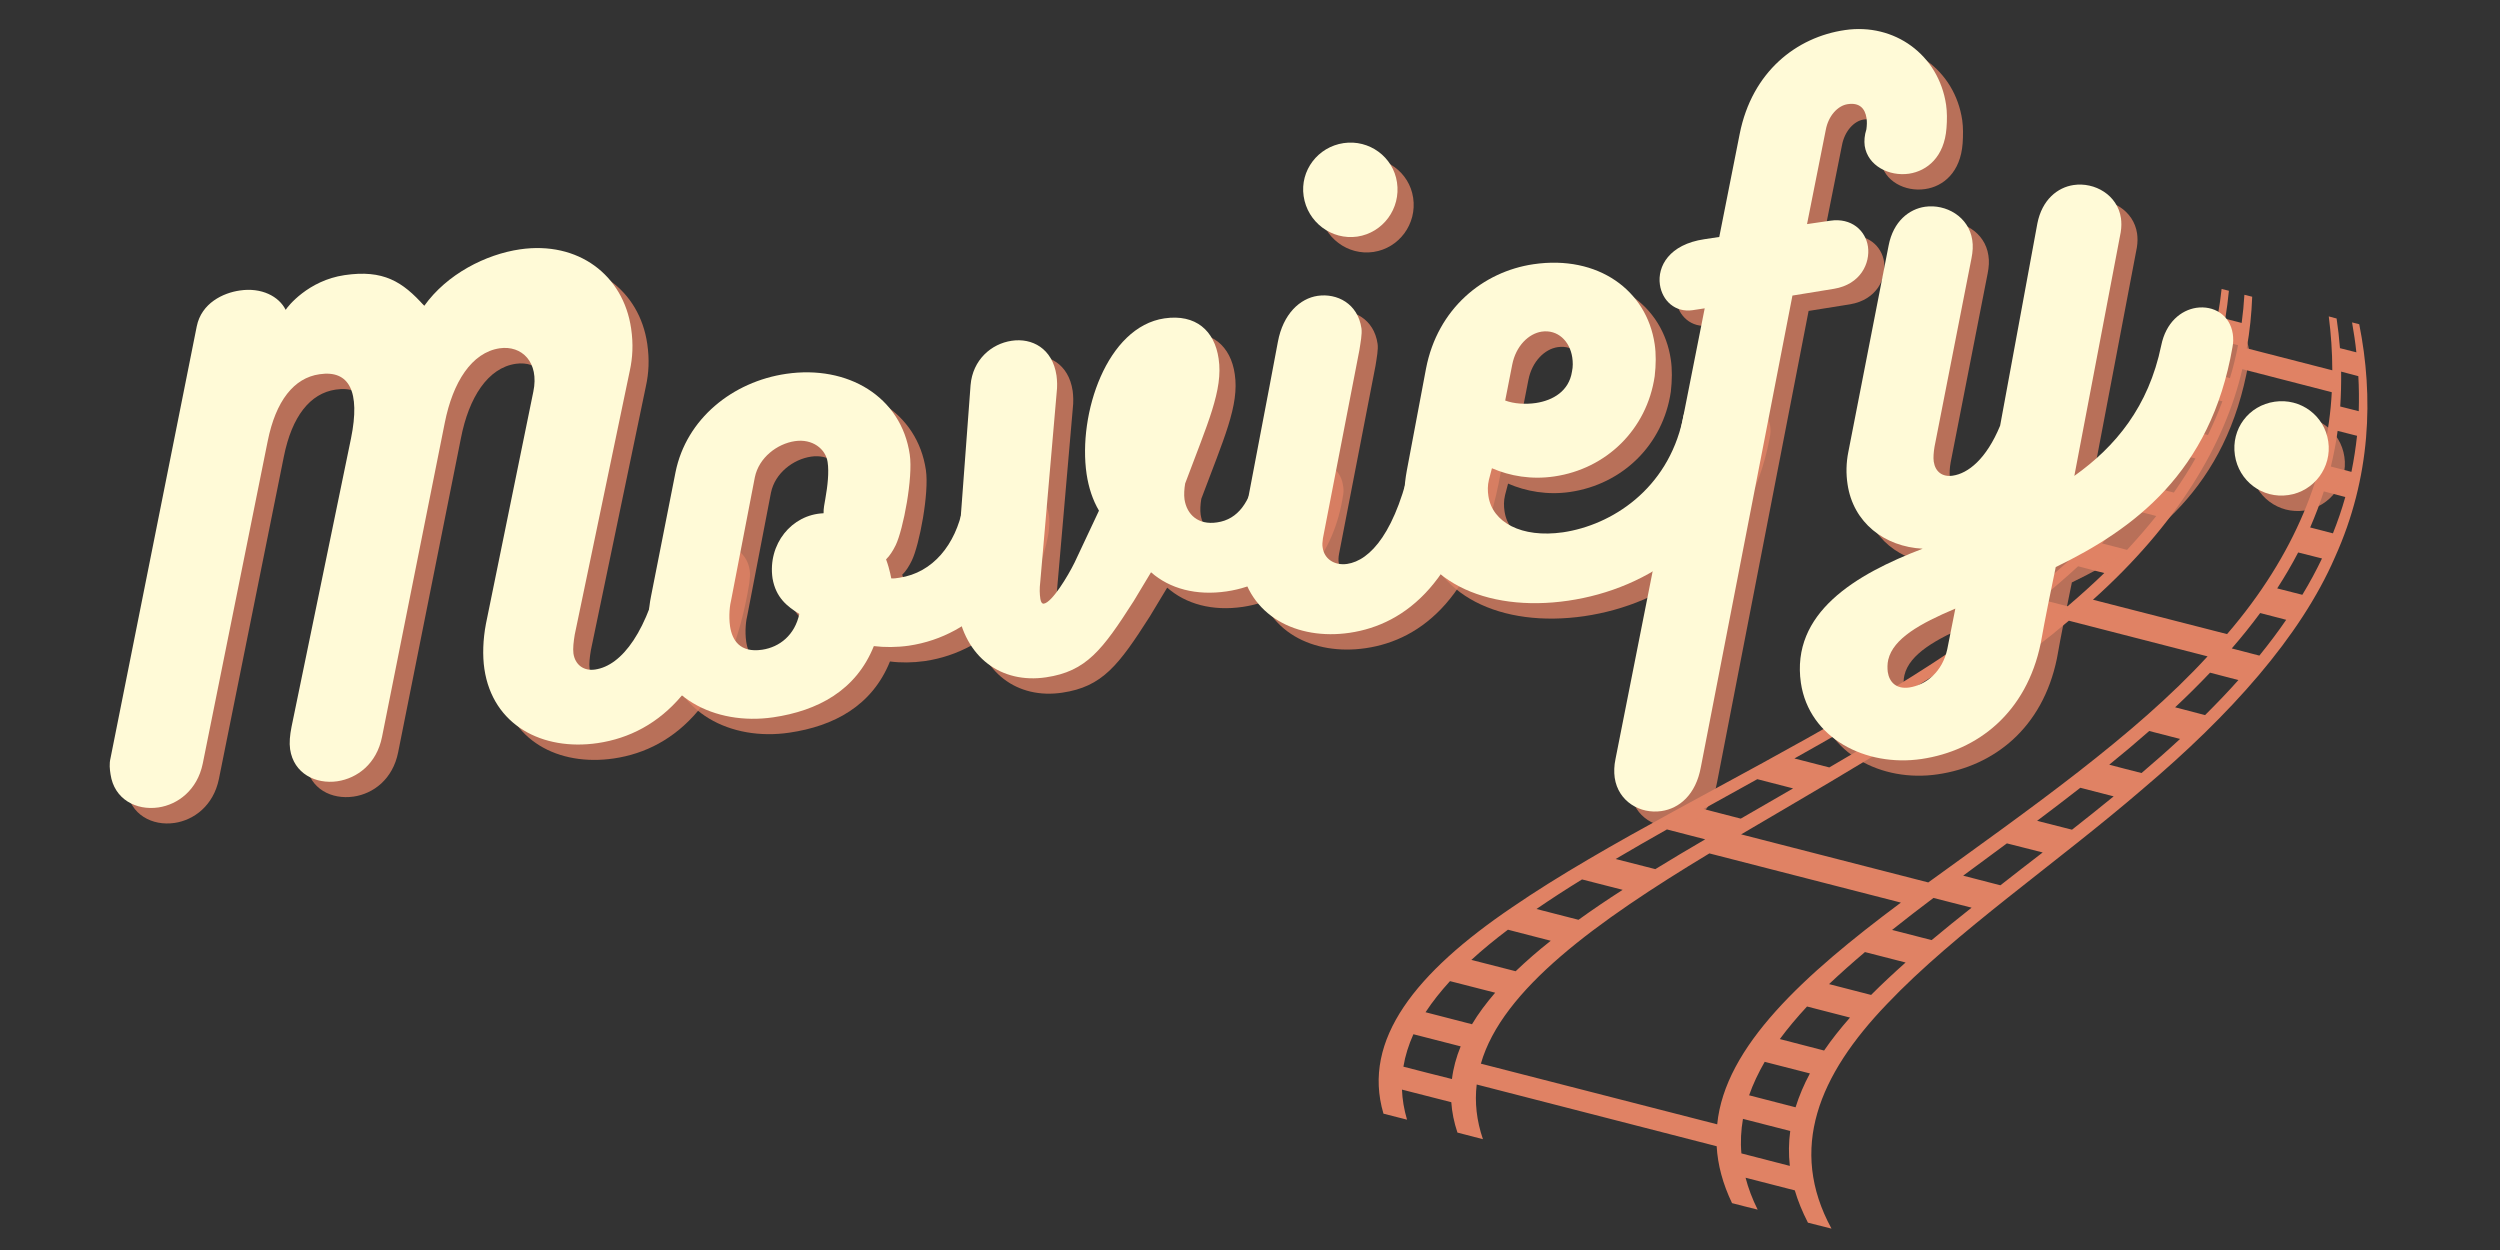<svg xmlns="http://www.w3.org/2000/svg" xmlns:xlink="http://www.w3.org/1999/xlink" width="100" zoomAndPan="magnify" viewBox="0 0 75 37.5" height="50" preserveAspectRatio="xMidYMid meet" version="1.0"><rect x="0" y="0" width="75" height="37.5" fill="#333333" stroke="none"/><defs><clipPath id="0241174dbd"><path d="M 41.238 8.543 L 71.023 8.543 L 71.023 36.977 L 41.238 36.977 Z M 41.238 8.543 " clip-rule="nonzero"/></clipPath><clipPath id="8aa5e763d2"><path d="M 38.648 11.852 L 70.789 8.195 L 73.805 34.719 L 41.66 38.371 Z M 38.648 11.852 " clip-rule="nonzero"/></clipPath><clipPath id="dc71088f72"><path d="M 38.648 11.852 L 70.789 8.195 L 73.805 34.719 L 41.66 38.371 Z M 38.648 11.852 " clip-rule="nonzero"/></clipPath></defs><g clip-path="url(#0241174dbd)"><g clip-path="url(#8aa5e763d2)"><g clip-path="url(#dc71088f72)"><path fill="#e08264" d="M 67.141 10.355 C 67.078 10.684 67 11.012 66.898 11.344 C 66.715 11.297 66.531 11.25 66.348 11.203 C 66.457 10.871 66.547 10.547 66.625 10.223 C 66.797 10.27 66.969 10.312 67.141 10.355 Z M 69.953 11.766 C 69.836 14.129 68.863 16.641 66.812 19.023 C 65.473 18.68 64.129 18.336 62.789 17.992 C 65.316 15.727 66.746 13.336 67.27 11.074 C 68.164 11.305 69.059 11.535 69.953 11.766 Z M 70.75 11.285 C 70.77 11.629 70.773 11.98 70.762 12.336 C 70.578 12.289 70.391 12.242 70.207 12.195 C 70.23 11.844 70.238 11.496 70.234 11.148 C 70.406 11.195 70.578 11.238 70.75 11.285 Z M 70.711 13.074 C 70.672 13.434 70.617 13.793 70.543 14.156 C 70.336 14.102 70.133 14.051 69.926 13.996 C 70.012 13.641 70.082 13.281 70.129 12.926 C 70.324 12.977 70.516 13.023 70.711 13.074 Z M 70.359 14.91 C 70.258 15.273 70.133 15.637 69.988 16 C 69.762 15.941 69.531 15.883 69.305 15.824 C 69.461 15.465 69.598 15.102 69.715 14.742 C 69.93 14.797 70.145 14.852 70.359 14.91 Z M 69.66 16.754 C 69.484 17.121 69.289 17.484 69.07 17.844 C 68.816 17.781 68.566 17.715 68.316 17.652 C 68.547 17.293 68.758 16.934 68.945 16.574 C 69.184 16.633 69.422 16.695 69.66 16.754 Z M 68.586 18.594 C 68.34 18.953 68.07 19.312 67.781 19.668 C 67.504 19.598 67.23 19.523 66.953 19.453 C 67.258 19.102 67.543 18.746 67.805 18.391 C 68.062 18.457 68.324 18.527 68.586 18.594 Z M 67.152 20.402 C 66.84 20.754 66.504 21.102 66.152 21.453 C 65.852 21.375 65.555 21.297 65.254 21.219 C 65.621 20.875 65.969 20.531 66.301 20.18 C 66.582 20.254 66.867 20.328 67.152 20.402 Z M 65.402 22.168 C 65.031 22.512 64.645 22.852 64.246 23.191 C 63.922 23.109 63.598 23.027 63.277 22.941 C 63.688 22.609 64.09 22.27 64.477 21.93 C 64.785 22.008 65.094 22.09 65.402 22.168 Z M 63.41 23.891 C 63 24.227 62.582 24.559 62.16 24.891 C 61.812 24.801 61.461 24.715 61.113 24.625 C 61.551 24.297 61.984 23.965 62.41 23.633 C 62.742 23.719 63.074 23.805 63.41 23.891 Z M 61.281 25.574 C 60.855 25.902 60.43 26.23 60.012 26.559 C 59.637 26.461 59.266 26.367 58.895 26.27 C 59.328 25.949 59.766 25.625 60.207 25.301 C 60.562 25.391 60.922 25.484 61.281 25.574 Z M 59.148 27.23 C 58.738 27.555 58.336 27.879 57.949 28.203 C 57.555 28.102 57.156 28 56.762 27.898 C 57.164 27.578 57.578 27.258 58.004 26.938 C 58.387 27.035 58.77 27.133 59.148 27.23 Z M 57.168 28.875 C 56.805 29.199 56.457 29.523 56.133 29.848 C 55.715 29.742 55.293 29.633 54.871 29.523 C 55.211 29.203 55.57 28.883 55.949 28.562 C 56.355 28.664 56.762 28.77 57.168 28.875 Z M 55.5 30.527 C 55.211 30.855 54.949 31.184 54.723 31.516 C 54.281 31.402 53.836 31.289 53.395 31.172 C 53.637 30.844 53.91 30.52 54.211 30.195 C 54.641 30.305 55.07 30.414 55.5 30.527 Z M 54.297 32.203 C 54.117 32.539 53.973 32.879 53.867 33.219 C 53.402 33.098 52.938 32.98 52.473 32.859 C 52.59 32.523 52.75 32.188 52.941 31.855 C 53.395 31.973 53.848 32.09 54.297 32.203 Z M 53.707 33.93 C 53.66 34.273 53.656 34.625 53.695 34.977 C 53.211 34.852 52.727 34.727 52.242 34.602 C 52.211 34.254 52.23 33.906 52.289 33.566 C 52.762 33.688 53.234 33.809 53.707 33.93 Z M 44.426 31.91 C 45.066 29.68 47.895 27.648 51.281 25.602 C 53.195 26.094 55.113 26.586 57.027 27.078 C 54.117 29.246 51.746 31.395 51.516 33.73 C 49.152 33.125 46.789 32.516 44.426 31.91 Z M 42.102 32 C 42.156 31.672 42.258 31.348 42.402 31.027 C 42.875 31.148 43.348 31.27 43.82 31.391 C 43.688 31.715 43.598 32.043 43.559 32.371 C 43.07 32.25 42.586 32.125 42.102 32 Z M 42.766 30.367 C 42.973 30.051 43.219 29.742 43.5 29.434 C 43.953 29.547 44.406 29.664 44.855 29.781 C 44.586 30.094 44.352 30.406 44.16 30.727 C 43.695 30.605 43.23 30.488 42.766 30.367 Z M 44.141 28.797 C 44.473 28.492 44.84 28.191 45.238 27.891 C 45.664 28 46.094 28.113 46.523 28.223 C 46.141 28.523 45.789 28.832 45.469 29.137 C 45.027 29.023 44.586 28.91 44.141 28.797 Z M 46.094 27.27 C 46.527 26.973 46.984 26.676 47.461 26.383 C 47.867 26.484 48.273 26.59 48.68 26.695 C 48.215 26.992 47.773 27.293 47.355 27.594 C 46.934 27.488 46.516 27.379 46.094 27.27 Z M 48.469 25.77 C 48.969 25.473 49.484 25.18 50.008 24.883 C 50.391 24.98 50.773 25.082 51.156 25.18 C 50.645 25.477 50.145 25.777 49.66 26.074 C 49.262 25.973 48.867 25.871 48.469 25.77 Z M 51.105 24.27 C 51.641 23.973 52.18 23.676 52.719 23.375 C 53.074 23.469 53.434 23.559 53.793 23.652 C 53.266 23.957 52.742 24.258 52.223 24.559 C 51.852 24.461 51.477 24.367 51.105 24.27 Z M 53.832 22.754 C 54.371 22.453 54.906 22.148 55.43 21.844 C 55.762 21.93 56.098 22.016 56.43 22.102 C 55.922 22.41 55.402 22.719 54.879 23.023 C 54.531 22.934 54.184 22.844 53.832 22.754 Z M 56.508 21.207 C 57.02 20.895 57.52 20.582 58.008 20.27 C 58.316 20.348 58.625 20.426 58.938 20.508 C 58.465 20.824 57.977 21.141 57.477 21.453 C 57.152 21.371 56.832 21.289 56.508 21.207 Z M 62.066 18.621 C 63.453 18.977 64.84 19.332 66.227 19.691 C 64.051 22.066 60.84 24.305 57.848 26.473 C 55.977 25.992 54.105 25.512 52.234 25.031 C 55.707 22.988 59.414 20.879 62.066 18.621 Z M 58.996 19.613 C 59.461 19.297 59.91 18.973 60.34 18.652 C 60.625 18.723 60.91 18.797 61.195 18.871 C 60.777 19.199 60.344 19.523 59.895 19.844 C 59.594 19.766 59.293 19.691 58.996 19.613 Z M 61.203 17.977 C 61.602 17.648 61.984 17.32 62.344 16.988 C 62.605 17.059 62.867 17.125 63.129 17.191 C 62.781 17.527 62.414 17.859 62.027 18.188 C 61.75 18.117 61.477 18.047 61.203 17.977 Z M 63.059 16.301 C 63.387 15.969 63.691 15.633 63.977 15.297 C 64.215 15.359 64.453 15.418 64.688 15.48 C 64.418 15.82 64.125 16.156 63.812 16.496 C 63.562 16.43 63.309 16.367 63.059 16.301 Z M 64.531 14.602 C 64.785 14.262 65.012 13.926 65.219 13.59 C 65.434 13.645 65.648 13.699 65.863 13.754 C 65.672 14.094 65.453 14.434 65.215 14.777 C 64.988 14.719 64.758 14.66 64.531 14.602 Z M 65.617 12.891 C 65.797 12.555 65.953 12.223 66.09 11.887 C 66.281 11.938 66.477 11.988 66.672 12.039 C 66.547 12.375 66.402 12.711 66.238 13.051 C 66.031 12.996 65.824 12.945 65.617 12.891 Z M 66.867 8.723 C 66.793 8.703 66.723 8.688 66.648 8.668 C 66.438 10.672 65.617 12.906 63.746 15.094 C 61.914 17.285 58.965 19.41 55.512 21.406 C 52.09 23.41 48.176 25.289 45.352 27.227 C 42.504 29.16 40.844 31.18 41.504 33.41 C 41.742 33.469 41.977 33.531 42.211 33.59 C 42.121 33.285 42.07 32.984 42.059 32.688 C 42.551 32.812 43.047 32.938 43.539 33.066 C 43.559 33.367 43.621 33.672 43.723 33.977 C 43.977 34.043 44.23 34.109 44.488 34.176 C 44.297 33.617 44.238 33.07 44.301 32.535 C 46.699 33.152 49.102 33.77 51.5 34.387 C 51.531 34.945 51.684 35.516 51.961 36.094 C 52.219 36.16 52.473 36.227 52.73 36.289 C 52.57 35.969 52.449 35.648 52.367 35.332 C 52.859 35.457 53.352 35.586 53.844 35.711 C 53.938 36.031 54.07 36.352 54.238 36.68 C 54.473 36.738 54.711 36.801 54.945 36.859 C 53.641 34.465 54.559 32.254 56.613 30.117 C 58.645 27.977 61.715 25.883 64.293 23.66 C 66.906 21.449 69.012 19.109 70.051 16.711 C 71.129 14.324 71.211 11.898 70.777 9.727 C 70.707 9.711 70.633 9.691 70.562 9.672 C 70.613 9.969 70.66 10.266 70.691 10.57 C 70.527 10.527 70.363 10.488 70.199 10.445 C 70.176 10.145 70.141 9.844 70.098 9.555 C 70.02 9.531 69.941 9.512 69.863 9.492 C 69.93 10.02 69.969 10.559 69.969 11.109 C 69.113 10.891 68.258 10.668 67.402 10.449 C 67.496 9.922 67.547 9.406 67.566 8.902 C 67.488 8.883 67.41 8.863 67.332 8.844 C 67.316 9.121 67.289 9.402 67.25 9.688 C 67.086 9.645 66.922 9.602 66.758 9.562 C 66.805 9.277 66.84 9 66.867 8.723 " fill-opacity="1" fill-rule="nonzero"/></g></g></g><path fill="#e08264" d="M 20.375 17.297 C 19.93 19.406 19.141 20.43 18.336 20.547 C 17.992 20.598 17.738 20.41 17.688 20.066 C 17.668 19.914 17.691 19.719 17.727 19.504 L 19.379 11.578 C 19.461 11.199 19.488 10.797 19.418 10.316 C 19.184 8.711 17.828 7.688 16.086 7.941 C 15.059 8.094 13.891 8.684 13.211 9.637 C 12.562 8.914 11.984 8.543 10.82 8.715 C 9.727 8.875 9.109 9.664 9.055 9.758 C 8.855 9.352 8.328 9.078 7.676 9.176 C 7.184 9.246 6.527 9.555 6.387 10.254 L 3.797 23.203 C 3.754 23.383 3.777 23.539 3.801 23.691 C 3.91 24.445 4.57 24.785 5.238 24.688 C 5.82 24.602 6.402 24.168 6.566 23.375 L 8.516 13.695 C 8.758 12.492 9.301 11.801 10.07 11.688 C 10.961 11.555 11.301 12.203 11.016 13.609 L 9.23 22.266 C 9.18 22.52 9.16 22.75 9.188 22.938 C 9.297 23.672 9.953 23.992 10.605 23.898 C 11.203 23.812 11.785 23.375 11.945 22.566 L 13.828 13.145 C 14.066 11.922 14.637 11.035 15.473 10.914 C 16.141 10.816 16.668 11.332 16.484 12.215 L 15.062 19.176 C 14.973 19.645 14.957 20.137 15.016 20.527 C 15.266 22.219 16.758 22.996 18.414 22.754 C 20.293 22.477 21.91 20.984 22.48 17.496 C 22.492 17.355 22.512 17.23 22.492 17.109 C 22.406 16.512 21.844 16.246 21.328 16.32 C 20.883 16.387 20.496 16.703 20.375 17.297 Z M 20.375 17.297 " fill-opacity="0.769" fill-rule="nonzero"/><path fill="#e08264" d="M 27.223 17.812 C 27.223 17.832 27.184 17.559 27.066 17.242 C 27.176 17.141 27.273 16.984 27.355 16.816 C 27.582 16.348 27.879 14.785 27.777 14.102 C 27.52 12.359 25.914 11.406 24.07 11.676 C 22.465 11.91 21.074 13.023 20.75 14.625 L 20.02 18.328 C 19.926 18.777 19.922 19.215 19.977 19.59 C 20.238 21.387 21.934 22.238 23.68 21.98 C 25.012 21.785 26.16 21.18 26.699 19.844 C 27.02 19.887 27.387 19.883 27.746 19.832 C 29.762 19.535 31.141 17.867 31.457 15.988 C 31.48 15.793 31.492 15.617 31.469 15.461 C 31.375 14.828 30.863 14.539 30.367 14.613 C 29.902 14.68 29.465 15.023 29.371 15.684 C 29.148 16.797 28.473 17.648 27.465 17.797 C 27.395 17.805 27.293 17.82 27.223 17.812 Z M 25.246 15.414 C 25.219 15.574 25.188 15.719 25.191 15.859 C 24.234 15.895 23.512 16.785 23.66 17.812 C 23.762 18.391 24.098 18.656 24.461 18.883 C 24.328 19.512 23.875 19.875 23.348 19.953 C 22.68 20.051 22.449 19.664 22.387 19.254 C 22.34 18.93 22.379 18.609 22.426 18.43 L 23.129 14.781 C 23.25 14.188 23.801 13.777 24.332 13.699 C 24.859 13.621 25.254 13.93 25.312 14.324 C 25.359 14.629 25.312 15.039 25.246 15.414 Z M 25.246 15.414 " fill-opacity="0.769" fill-rule="nonzero"/><path fill="#e08264" d="M 38.16 14.672 C 37.988 15.52 37.629 16.043 36.996 16.137 C 36.434 16.219 36.09 15.902 36.02 15.441 C 36 15.305 36.012 15.129 36.039 14.965 C 36.715 13.156 37.184 12.164 37.043 11.223 C 36.922 10.387 36.359 9.875 35.418 10.012 C 33.691 10.266 32.816 12.871 33.082 14.684 C 33.145 15.094 33.266 15.461 33.453 15.781 L 32.723 17.34 C 32.52 17.754 32.043 18.539 31.801 18.574 C 31.75 18.582 31.711 18.535 31.695 18.434 C 31.672 18.277 31.668 18.121 31.691 17.926 L 32.184 12.25 C 32.207 12.055 32.199 11.879 32.18 11.727 C 32.059 10.906 31.438 10.598 30.836 10.684 C 30.223 10.773 29.664 11.258 29.602 12.016 L 29.172 17.773 C 29.148 18.09 29.16 18.402 29.199 18.676 C 29.422 20.195 30.531 20.977 31.863 20.781 C 33.078 20.602 33.559 19.957 34.496 18.492 L 35.016 17.629 C 35.578 18.125 36.375 18.34 37.281 18.207 C 38.941 17.961 40.023 16.668 40.297 14.832 C 40.316 14.723 40.305 14.637 40.289 14.551 C 40.207 13.988 39.629 13.723 39.098 13.801 C 38.652 13.867 38.258 14.152 38.16 14.672 Z M 38.16 14.672 " fill-opacity="0.769" fill-rule="nonzero"/><path fill="#e08264" d="M 41.203 7.559 C 41.973 7.445 42.512 6.719 42.395 5.934 C 42.281 5.164 41.559 4.645 40.793 4.754 C 40.023 4.867 39.48 5.574 39.594 6.344 C 39.707 7.133 40.434 7.672 41.203 7.559 Z M 40.172 16.613 L 41.266 10.969 C 41.301 10.738 41.352 10.484 41.328 10.316 C 41.219 9.562 40.594 9.254 40.016 9.34 C 39.484 9.418 38.977 9.875 38.82 10.719 C 38.508 12.406 38.09 14.543 37.777 16.215 C 37.723 16.57 37.652 17.051 37.695 17.344 C 37.934 18.949 39.402 19.676 40.973 19.445 C 42.648 19.199 44.344 17.902 45.02 14.191 C 45.039 14.082 45.043 13.977 45.027 13.875 C 44.949 13.348 44.387 13.098 43.875 13.172 C 43.414 13.238 42.988 13.547 42.859 14.105 C 42.383 16.445 41.582 17.277 40.898 17.379 C 40.504 17.438 40.211 17.219 40.164 16.895 C 40.148 16.809 40.152 16.719 40.172 16.613 Z M 40.172 16.613 " fill-opacity="0.769" fill-rule="nonzero"/><path fill="#e08264" d="M 50.965 13.059 C 50.504 15.148 48.828 16.215 47.375 16.43 C 46.125 16.613 45.254 16.129 45.137 15.344 C 45.113 15.188 45.109 15.031 45.152 14.852 L 45.242 14.508 C 45.781 14.742 46.426 14.859 47.109 14.758 C 48.668 14.527 49.891 13.355 50.125 11.75 C 50.164 11.41 50.168 11.078 50.125 10.789 C 49.887 9.164 48.422 8.105 46.492 8.387 C 44.969 8.613 43.613 9.719 43.266 11.516 L 42.688 14.586 C 42.609 15.016 42.586 15.438 42.645 15.832 C 42.941 17.863 45.039 18.848 47.535 18.484 C 49.91 18.133 52.441 16.578 53.09 13.148 C 53.121 13.004 53.121 12.879 53.105 12.777 C 53.027 12.25 52.508 12.027 51.996 12.102 C 51.516 12.172 51.039 12.504 50.965 13.059 Z M 46.734 10.414 C 47.215 10.344 47.578 10.691 47.652 11.188 C 47.672 11.324 47.676 11.461 47.645 11.605 C 47.555 12.195 47.074 12.477 46.559 12.551 C 46.234 12.598 45.902 12.578 45.641 12.477 L 45.852 11.398 C 45.961 10.84 46.344 10.469 46.734 10.414 Z M 46.734 10.414 " fill-opacity="0.769" fill-rule="nonzero"/><path fill="#e08264" d="M 51.625 9.711 L 48.949 23.234 C 48.906 23.43 48.902 23.625 48.926 23.797 C 49.031 24.512 49.695 24.887 50.328 24.793 C 50.859 24.715 51.359 24.312 51.512 23.469 L 54.258 9.328 L 55.504 9.129 C 56.305 8.992 56.594 8.355 56.523 7.859 C 56.453 7.383 56.027 6.992 55.395 7.082 L 54.695 7.184 L 55.258 4.363 C 55.336 3.934 55.621 3.629 55.91 3.586 C 56.27 3.535 56.438 3.719 56.48 4.008 C 56.496 4.109 56.492 4.215 56.477 4.34 C 56.418 4.523 56.406 4.684 56.426 4.836 C 56.516 5.434 57.156 5.762 57.754 5.672 C 58.301 5.594 58.816 5.168 58.879 4.301 C 58.895 4.055 58.898 3.828 58.867 3.605 C 58.645 2.102 57.316 1.145 55.832 1.363 C 54.379 1.578 53.047 2.609 52.672 4.48 L 52.062 7.57 L 51.617 7.637 C 50.559 7.793 50.203 8.457 50.281 9.004 C 50.352 9.48 50.738 9.844 51.266 9.766 Z M 51.625 9.711 " fill-opacity="0.769" fill-rule="nonzero"/><path fill="#e08264" d="M 58.52 13.871 L 59.629 8.207 C 59.668 8.012 59.68 7.836 59.652 7.664 C 59.551 6.961 58.863 6.574 58.234 6.668 C 57.754 6.738 57.285 7.102 57.145 7.82 L 55.938 14.004 C 55.867 14.344 55.863 14.68 55.91 14.984 C 56.078 16.148 57.023 16.863 58.164 16.926 C 56.148 17.691 54.207 18.848 54.512 20.953 C 54.758 22.609 56.457 23.477 58.129 23.23 C 59.82 22.984 61.277 21.844 61.707 19.758 C 61.84 19.004 62.004 18.211 62.156 17.473 C 64.488 16.348 66.805 14.645 67.457 10.883 C 67.488 10.738 67.484 10.598 67.469 10.48 C 67.383 9.898 66.887 9.621 66.375 9.699 C 65.914 9.766 65.461 10.129 65.32 10.828 C 64.941 12.668 63.949 13.859 62.715 14.738 L 64.105 7.43 C 64.133 7.27 64.129 7.129 64.113 7.008 C 64.012 6.309 63.324 5.922 62.691 6.012 C 62.215 6.082 61.746 6.449 61.605 7.168 L 60.488 13.23 C 60.074 14.234 59.527 14.664 59.066 14.734 C 58.758 14.777 58.543 14.617 58.496 14.309 C 58.48 14.191 58.492 14.031 58.52 13.871 Z M 59.145 18.719 L 58.902 19.941 C 58.758 20.609 58.277 21.012 57.762 21.086 C 57.371 21.145 57.164 20.93 57.117 20.621 C 57.105 20.52 57.102 20.379 57.133 20.254 C 57.285 19.621 58.074 19.172 59.145 18.719 Z M 59.145 18.719 " fill-opacity="0.769" fill-rule="nonzero"/><path fill="#e08264" d="M 68.727 12.512 C 67.941 12.629 67.414 13.332 67.531 14.117 C 67.641 14.887 68.352 15.43 69.137 15.316 C 69.906 15.203 70.445 14.477 70.332 13.707 C 70.219 12.922 69.496 12.398 68.727 12.512 Z M 68.727 12.512 " fill-opacity="0.769" fill-rule="nonzero"/><path fill="#fffad7" d="M 19.891 16.836 C 19.445 18.945 18.656 19.969 17.852 20.086 C 17.512 20.137 17.254 19.945 17.203 19.605 C 17.184 19.449 17.207 19.254 17.242 19.039 L 18.895 11.117 C 18.977 10.738 19.004 10.332 18.934 9.855 C 18.699 8.246 17.344 7.227 15.602 7.48 C 14.574 7.629 13.406 8.223 12.727 9.176 C 12.078 8.449 11.5 8.082 10.336 8.254 C 9.246 8.414 8.625 9.199 8.57 9.297 C 8.371 8.891 7.844 8.617 7.195 8.715 C 6.699 8.785 6.043 9.09 5.902 9.793 L 3.316 22.742 C 3.273 22.922 3.293 23.074 3.316 23.23 C 3.426 23.98 4.086 24.32 4.754 24.223 C 5.336 24.137 5.918 23.703 6.082 22.91 L 8.031 13.234 C 8.273 12.027 8.816 11.336 9.586 11.227 C 10.477 11.094 10.816 11.742 10.531 13.148 L 8.746 21.805 C 8.695 22.059 8.676 22.285 8.703 22.477 C 8.812 23.211 9.473 23.531 10.121 23.438 C 10.719 23.348 11.301 22.914 11.461 22.105 L 13.344 12.68 C 13.586 11.461 14.152 10.574 14.988 10.449 C 15.656 10.352 16.184 10.867 16 11.75 L 14.578 18.715 C 14.488 19.184 14.473 19.672 14.531 20.066 C 14.781 21.758 16.273 22.535 17.93 22.293 C 19.809 22.016 21.426 20.523 21.996 17.035 C 22.008 16.895 22.027 16.77 22.008 16.648 C 21.922 16.051 21.359 15.785 20.844 15.859 C 20.402 15.926 20.012 16.242 19.891 16.836 Z M 19.891 16.836 " fill-opacity="1" fill-rule="nonzero"/><path fill="#fffad7" d="M 26.738 17.352 C 26.738 17.367 26.699 17.094 26.582 16.781 C 26.691 16.676 26.789 16.523 26.871 16.355 C 27.098 15.883 27.395 14.324 27.293 13.637 C 27.039 11.895 25.43 10.945 23.586 11.215 C 21.98 11.449 20.59 12.562 20.266 14.164 L 19.535 17.867 C 19.441 18.316 19.438 18.754 19.492 19.129 C 19.754 20.922 21.449 21.773 23.195 21.52 C 24.527 21.324 25.68 20.719 26.215 19.383 C 26.535 19.422 26.902 19.422 27.262 19.371 C 29.277 19.074 30.656 17.406 30.973 15.523 C 30.996 15.328 31.008 15.152 30.984 15 C 30.891 14.367 30.379 14.078 29.883 14.148 C 29.422 14.215 28.98 14.559 28.887 15.223 C 28.668 16.336 27.988 17.184 26.98 17.332 C 26.91 17.344 26.809 17.359 26.738 17.352 Z M 24.762 14.953 C 24.734 15.113 24.703 15.258 24.707 15.398 C 23.75 15.434 23.027 16.324 23.176 17.352 C 23.277 17.93 23.613 18.191 23.98 18.418 C 23.844 19.051 23.391 19.414 22.863 19.492 C 22.195 19.59 21.965 19.203 21.902 18.793 C 21.855 18.469 21.895 18.148 21.941 17.969 L 22.645 14.32 C 22.766 13.727 23.316 13.312 23.848 13.234 C 24.375 13.156 24.77 13.469 24.828 13.859 C 24.875 14.168 24.828 14.578 24.762 14.953 Z M 24.762 14.953 " fill-opacity="1" fill-rule="nonzero"/><path fill="#fffad7" d="M 37.676 14.211 C 37.504 15.055 37.145 15.582 36.512 15.672 C 35.949 15.758 35.605 15.441 35.535 14.98 C 35.516 14.844 35.527 14.664 35.555 14.504 C 36.23 12.695 36.699 11.699 36.559 10.762 C 36.438 9.922 35.875 9.414 34.934 9.551 C 33.207 9.805 32.332 12.41 32.598 14.223 C 32.66 14.633 32.781 15 32.969 15.32 L 32.238 16.875 C 32.035 17.289 31.559 18.074 31.316 18.109 C 31.266 18.117 31.227 18.07 31.211 17.969 C 31.188 17.816 31.184 17.66 31.207 17.465 L 31.699 11.789 C 31.723 11.594 31.715 11.418 31.695 11.266 C 31.574 10.445 30.953 10.133 30.352 10.223 C 29.738 10.312 29.18 10.797 29.117 11.555 L 28.688 17.309 C 28.664 17.629 28.676 17.941 28.715 18.215 C 28.938 19.734 30.047 20.516 31.379 20.32 C 32.594 20.141 33.074 19.496 34.012 18.031 L 34.531 17.168 C 35.094 17.664 35.891 17.875 36.797 17.742 C 38.457 17.5 39.539 16.207 39.812 14.367 C 39.832 14.262 39.82 14.176 39.805 14.09 C 39.723 13.527 39.145 13.262 38.613 13.34 C 38.168 13.406 37.773 13.691 37.676 14.211 Z M 37.676 14.211 " fill-opacity="1" fill-rule="nonzero"/><path fill="#fffad7" d="M 40.719 7.098 C 41.488 6.984 42.027 6.258 41.91 5.473 C 41.797 4.703 41.074 4.18 40.309 4.293 C 39.539 4.406 38.996 5.113 39.109 5.883 C 39.223 6.668 39.949 7.207 40.719 7.098 Z M 39.688 16.148 L 40.781 10.508 C 40.816 10.277 40.867 10.023 40.844 9.852 C 40.734 9.102 40.109 8.793 39.531 8.875 C 39 8.953 38.492 9.414 38.336 10.258 C 38.023 11.941 37.605 14.082 37.293 15.75 C 37.238 16.109 37.172 16.59 37.211 16.879 C 37.449 18.484 38.918 19.215 40.488 18.984 C 42.164 18.738 43.859 17.441 44.535 13.73 C 44.555 13.621 44.559 13.516 44.543 13.414 C 44.465 12.883 43.902 12.633 43.391 12.711 C 42.93 12.777 42.504 13.086 42.375 13.645 C 41.898 15.984 41.098 16.816 40.414 16.918 C 40.02 16.973 39.727 16.758 39.68 16.43 C 39.664 16.348 39.672 16.258 39.688 16.148 Z M 39.688 16.148 " fill-opacity="1" fill-rule="nonzero"/><path fill="#fffad7" d="M 50.48 12.594 C 50.02 14.688 48.344 15.754 46.891 15.969 C 45.641 16.148 44.77 15.668 44.652 14.883 C 44.629 14.727 44.625 14.57 44.668 14.391 L 44.758 14.047 C 45.297 14.281 45.941 14.395 46.629 14.293 C 48.184 14.066 49.406 12.891 49.641 11.285 C 49.68 10.949 49.684 10.617 49.641 10.328 C 49.402 8.703 47.938 7.645 46.008 7.926 C 44.488 8.148 43.129 9.258 42.781 11.055 L 42.203 14.125 C 42.125 14.555 42.102 14.977 42.16 15.371 C 42.457 17.402 44.555 18.387 47.051 18.02 C 49.426 17.672 51.957 16.113 52.605 12.684 C 52.637 12.539 52.637 12.418 52.621 12.316 C 52.543 11.785 52.023 11.566 51.512 11.641 C 51.031 11.711 50.559 12.043 50.48 12.594 Z M 46.25 9.949 C 46.73 9.879 47.094 10.23 47.168 10.723 C 47.188 10.859 47.191 11 47.16 11.145 C 47.07 11.734 46.59 12.012 46.078 12.09 C 45.754 12.137 45.418 12.113 45.156 12.016 L 45.367 10.938 C 45.477 10.379 45.859 10.008 46.25 9.949 Z M 46.25 9.949 " fill-opacity="1" fill-rule="nonzero"/><path fill="#fffad7" d="M 51.141 9.25 L 48.465 22.77 C 48.422 22.969 48.418 23.164 48.441 23.332 C 48.547 24.051 49.211 24.426 49.844 24.332 C 50.375 24.254 50.875 23.848 51.027 23.008 L 53.773 8.867 L 55.02 8.664 C 55.82 8.531 56.109 7.895 56.039 7.398 C 55.969 6.918 55.543 6.527 54.91 6.621 L 54.211 6.723 L 54.773 3.898 C 54.852 3.469 55.137 3.168 55.43 3.125 C 55.785 3.07 55.953 3.254 55.996 3.547 C 56.012 3.648 56.008 3.754 55.992 3.879 C 55.934 4.062 55.922 4.223 55.941 4.375 C 56.031 4.973 56.672 5.297 57.27 5.211 C 57.816 5.129 58.332 4.707 58.395 3.84 C 58.414 3.594 58.414 3.367 58.383 3.145 C 58.16 1.641 56.832 0.684 55.348 0.902 C 53.895 1.113 52.562 2.148 52.191 4.016 L 51.578 7.109 L 51.133 7.176 C 50.074 7.332 49.719 7.992 49.797 8.539 C 49.867 9.02 50.254 9.383 50.781 9.305 Z M 51.141 9.25 " fill-opacity="1" fill-rule="nonzero"/><path fill="#fffad7" d="M 58.035 13.406 L 59.145 7.746 C 59.184 7.547 59.195 7.371 59.168 7.203 C 59.066 6.5 58.379 6.113 57.75 6.203 C 57.27 6.273 56.801 6.641 56.66 7.359 L 55.453 13.543 C 55.383 13.883 55.379 14.215 55.426 14.523 C 55.594 15.684 56.539 16.402 57.68 16.461 C 55.664 17.23 53.723 18.387 54.027 20.488 C 54.273 22.148 55.973 23.016 57.645 22.77 C 59.336 22.52 60.793 21.383 61.223 19.293 C 61.355 18.543 61.52 17.75 61.672 17.012 C 64.004 15.883 66.32 14.184 66.973 10.422 C 67.004 10.277 67 10.137 66.984 10.02 C 66.898 9.438 66.402 9.16 65.891 9.234 C 65.43 9.305 64.977 9.668 64.836 10.367 C 64.457 12.203 63.465 13.398 62.23 14.277 L 63.621 6.969 C 63.648 6.805 63.645 6.668 63.629 6.547 C 63.527 5.848 62.84 5.457 62.207 5.551 C 61.73 5.621 61.262 5.988 61.121 6.703 L 60.004 12.77 C 59.59 13.773 59.043 14.203 58.582 14.27 C 58.273 14.316 58.059 14.156 58.012 13.848 C 57.996 13.727 58.008 13.57 58.035 13.406 Z M 58.66 18.258 L 58.418 19.477 C 58.273 20.145 57.793 20.547 57.277 20.625 C 56.887 20.68 56.68 20.465 56.633 20.16 C 56.621 20.059 56.617 19.918 56.648 19.789 C 56.801 19.156 57.59 18.711 58.66 18.258 Z M 58.66 18.258 " fill-opacity="1" fill-rule="nonzero"/><path fill="#fffad7" d="M 68.242 12.051 C 67.457 12.164 66.93 12.871 67.047 13.656 C 67.16 14.426 67.867 14.969 68.652 14.852 C 69.422 14.742 69.961 14.016 69.848 13.246 C 69.734 12.461 69.012 11.938 68.242 12.051 Z M 68.242 12.051 " fill-opacity="1" fill-rule="nonzero"/></svg>